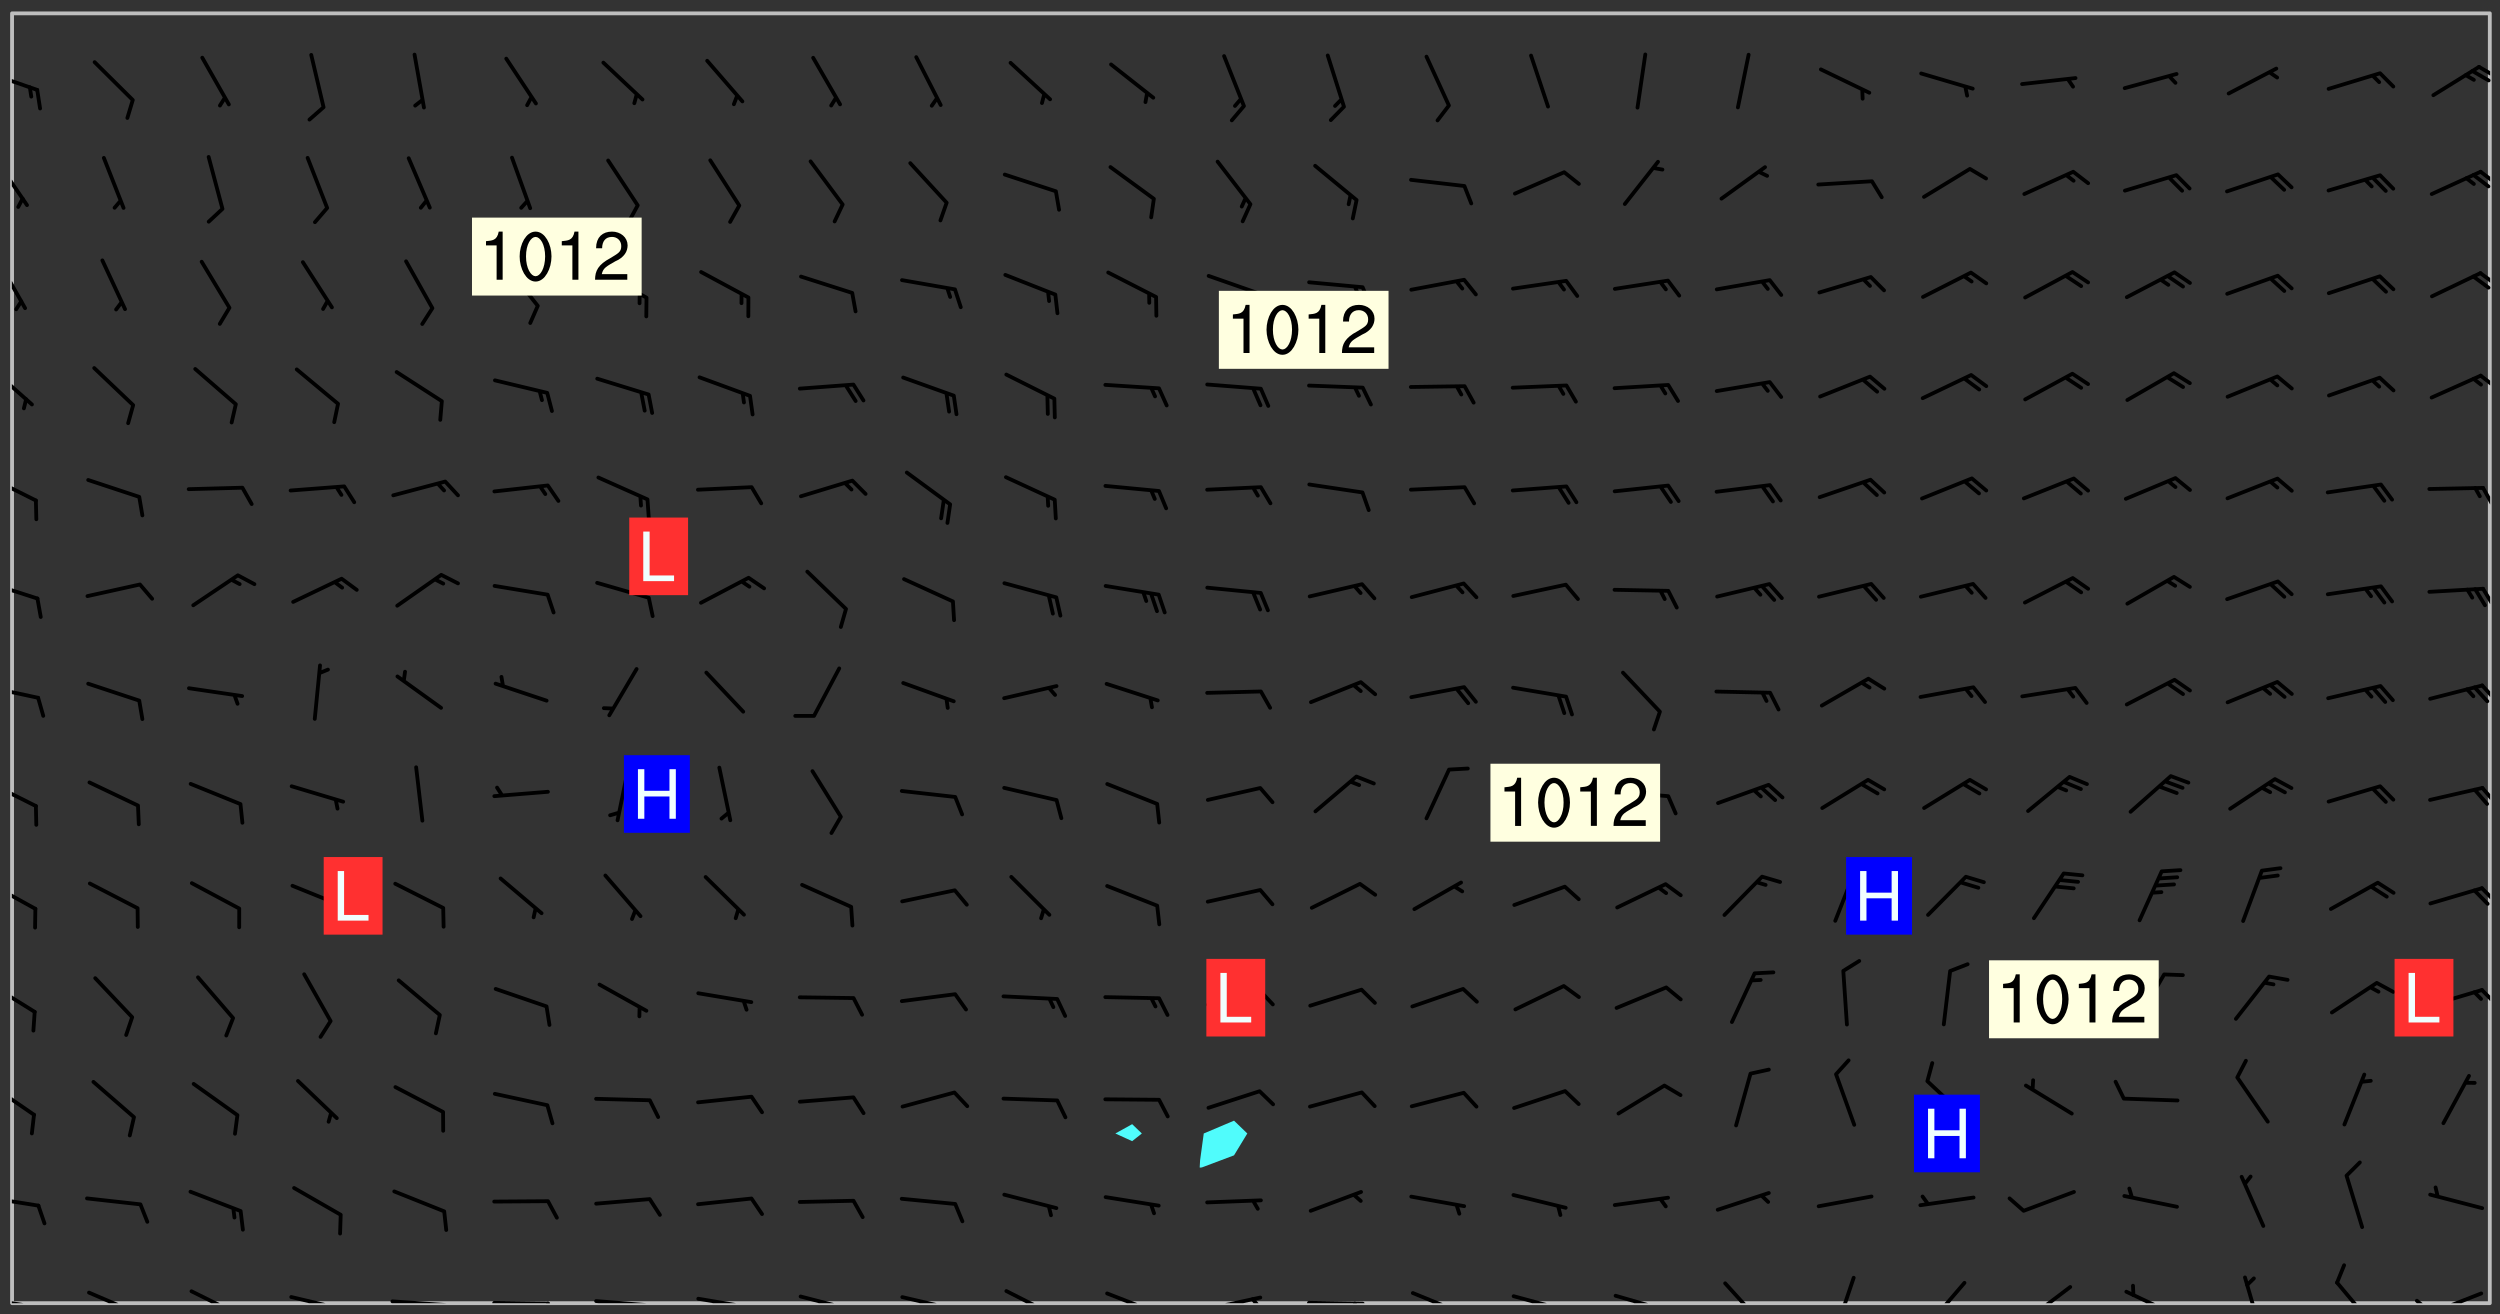 <svg xmlns="http://www.w3.org/2000/svg" role="img" xmlns:xlink="http://www.w3.org/1999/xlink" viewBox="142.45 309.95 326.84 171.84"><rect x="142.45" y="309.95" width="326.84" height="171.84" fill="#333333" stroke="none"/><defs><clipPath id="a"><path d="M144 311.672h1v168.656h-1zm0 0"/></clipPath><clipPath id="b"><path d="M144 311.672h324v168.656H144zm0 0"/></clipPath><clipPath id="c"><path d="M467 311.672h1v168.656h-1zm0 0"/></clipPath><clipPath id="d"><path d="M144 479h4v1.328h-4zm0 0"/></clipPath><clipPath id="e"><path d="M147 480h2v.328h-2zm0 0"/></clipPath><clipPath id="f"><path d="M153 478h8v2.328h-8zm0 0"/></clipPath><clipPath id="g"><path d="M167 478h8v2.328h-8zm0 0"/></clipPath><clipPath id="h"><path d="M180 479h8v1.328h-8zm0 0"/></clipPath><clipPath id="i"><path d="M187 480h2v.328h-2zm0 0"/></clipPath><clipPath id="j"><path d="M193 479h9v1.328h-9zm0 0"/></clipPath><clipPath id="k"><path d="M200 480h3v.328h-3zm0 0"/></clipPath><clipPath id="l"><path d="M206 480h9v.328h-9zm0 0"/></clipPath><clipPath id="m"><path d="M213 480h3v.328h-3zm0 0"/></clipPath><clipPath id="n"><path d="M220 479h8v1.328h-8zm0 0"/></clipPath><clipPath id="o"><path d="M227 480h2v.328h-2zm0 0"/></clipPath><clipPath id="p"><path d="M233 479h8v1.328h-8zm0 0"/></clipPath><clipPath id="q"><path d="M240 480h2v.328h-2zm0 0"/></clipPath><clipPath id="r"><path d="M246 479h9v1.328h-9zm0 0"/></clipPath><clipPath id="s"><path d="M252 480h2v.328h-2zm0 0"/></clipPath><clipPath id="t"><path d="M260 479h8v1.328h-8zm0 0"/></clipPath><clipPath id="u"><path d="M266 480h1v.328h-1zm0 0"/></clipPath><clipPath id="v"><path d="M273 478h8v2.328h-8zm0 0"/></clipPath><clipPath id="w"><path d="M286 478h8v2.328h-8zm0 0"/></clipPath><clipPath id="x"><path d="M292 480h2v.328h-2zm0 0"/></clipPath><clipPath id="y"><path d="M300 479h8v1.328h-8zm0 0"/></clipPath><clipPath id="z"><path d="M305 479h3v1.328h-3zm0 0"/></clipPath><clipPath id="A"><path d="M313 480h8v.328h-8zm0 0"/></clipPath><clipPath id="B"><path d="M319 480h2v.328h-2zm0 0"/></clipPath><clipPath id="C"><path d="M326 478h8v2.328h-8zm0 0"/></clipPath><clipPath id="D"><path d="M340 479h8v1.328h-8zm0 0"/></clipPath><clipPath id="E"><path d="M345 480h2v.328h-2zm0 0"/></clipPath><clipPath id="F"><path d="M353 479h8v1.328h-8zm0 0"/></clipPath><clipPath id="G"><path d="M359 480h1v.328h-1zm0 0"/></clipPath><clipPath id="H"><path d="M367 477h6v3.328h-6zm0 0"/></clipPath><clipPath id="I"><path d="M382 476h4v4.328h-4zm0 0"/></clipPath><clipPath id="J"><path d="M394 477h6v3.328h-6zm0 0"/></clipPath><clipPath id="K"><path d="M407 477h7v3.328h-7zm0 0"/></clipPath><clipPath id="L"><path d="M420 478h8v2.328h-8zm0 0"/></clipPath><clipPath id="M"><path d="M435 476h4v4.328h-4zm0 0"/></clipPath><clipPath id="N"><path d="M447 477h6v3.328h-6zm0 0"/></clipPath><clipPath id="O"><path d="M460 478h8v2.328h-8zm0 0"/></clipPath><clipPath id="P"><path d="M458 479h3v1.328h-3zm0 0"/></clipPath><clipPath id="Q"><path d="M144 466h4v2h-4zm0 0"/></clipPath><clipPath id="R"><path d="M144 451h4v5h-4zm0 0"/></clipPath><clipPath id="S"><path d="M144 438h4v5h-4zm0 0"/></clipPath><clipPath id="T"><path d="M466 439h2v3h-2zm0 0"/></clipPath><clipPath id="U"><path d="M144 425h4v5h-4zm0 0"/></clipPath><clipPath id="V"><path d="M466 425h2v4h-2zm0 0"/></clipPath><clipPath id="W"><path d="M144 411h4v5h-4zm0 0"/></clipPath><clipPath id="X"><path d="M466 412h2v4h-2zm0 0"/></clipPath><clipPath id="Y"><path d="M144 399h4v3h-4zm0 0"/></clipPath><clipPath id="Z"><path d="M466 399h2v3h-2zm0 0"/></clipPath><clipPath id="aa"><path d="M144 385h4v4h-4zm0 0"/></clipPath><clipPath id="ab"><path d="M466 386h2v4h-2zm0 0"/></clipPath><clipPath id="ac"><path d="M144 371h4v5h-4zm0 0"/></clipPath><clipPath id="ad"><path d="M466 373h2v4h-2zm0 0"/></clipPath><clipPath id="ae"><path d="M144 357h3v7h-3zm0 0"/></clipPath><clipPath id="af"><path d="M466 358h2v3h-2zm0 0"/></clipPath><clipPath id="ag"><path d="M144 343h2v8h-2zm0 0"/></clipPath><clipPath id="ah"><path d="M466 345h2v3h-2zm0 0"/></clipPath><clipPath id="ai"><path d="M465 345h3v3h-3zm0 0"/></clipPath><clipPath id="aj"><path d="M144 330h3v8h-3zm0 0"/></clipPath><clipPath id="ak"><path d="M466 332h2v3h-2zm0 0"/></clipPath><clipPath id="al"><path d="M465 332h3v3h-3zm0 0"/></clipPath><clipPath id="am"><path d="M144 319h4v3h-4zm0 0"/></clipPath><clipPath id="an"><path d="M466 318h2v3h-2zm0 0"/></clipPath><clipPath id="ao"><path d="M465 318h3v3h-3zm0 0"/></clipPath><g id="ap" clip-path="url(#clip1)"><path fill="#fff" fill-opacity="0" fill-rule="evenodd" d="M0 0h1000v1000H0zm0 0"/><path fill="#d3d3d3" fill-opacity="0" fill-rule="evenodd" d="M162.152 355.867l-.234.293.059.234.117.172.176.234.293.348.113.059.117-.172.059-.234.176-.176.465-.176h.699l.234.293.289.816.059.176.176.23.352.234.699.699.172.176.234.348.234.41.289.582.41.465.23.234.234.176.117.23.176.293.172 1.164v.234l.059.289.059.117.117.117.348.41.117.172.176.176.176.234.117.172.172.352.059.234.234.406.234-.059-.176.176-.059.93h-.582l-.234-.113-.348.113-.117.117-.059.293-.059.176-.117.172-.465.293-.059.234-.059.113v.645l.059.172v.41l.059.059v.406l.059.406.117.176.059.059.23.641-.059.293v.699l-.059.582v.234l-.059.23-.055.352v1.922l.055.117h.426l-.367.117-.023.352.891 1.168 1.742.539 1.34.359v.539l.09.809.535.715 1.52.27.891-.086.09 1.164.535.18 1.16-.18 2.055-.984 1.16-.363 1.879-.176 1.695-.18-.18.719-1.516.086-1.25.09-.805.27-1.074.809.27.719.535.898-.18.625-.266.809.266 1.078.625.898.805.18 1.25-.18-.266.723.098.504.055.293v.172l.059.293v.406l.176.117.352.117h.406l.293-.176.113-.117.059-.117.117-.23.059-.176.352-.465.23-.176.176-.059.176.059.059.176.117.988.055.469.059.172.117.234.176.059.816.059h.289l.117.234.059.406.059.352v1.105l.117.293.117.348.289.699.176.352.582.754.352.176.172.059.469.234.641.465.348.234.293.176.293.055.23.062.816.348.293.176.113.172.352.352.117.176.523.641v.289l.059.352v.348l.059.352.059.289.117.059.172.059h.176l.582.234.176.117.176.289.176.234.113.234.293.23.117.117v.41l.059.055.289.234.234.117.059.117.117.172.059.117.23.234.059.176.234.059.117.059-.117.113-.059.117v.117l-.117.293-.117.289v.582l.176.117.117.059.059.117.117.117.113.059.176.348.059.352.059.406v.176l-.059.176-.117.699v.172l.117.176.293.293h.406l.176.117.117.172.117.293v.234h-.527l-.23-.234h-.234l-.176.059-.059.699.059.348.117.176.176.41.117.23.289.469.176.055h.523l.234.059.758.641.059.293v.234l.059.059.23.348v.352l-.117.172v.293l.293.289.293.176.172.059.293.176.293.117.582.406.289.234.293.176.219.16.016.012.23.176.641.523.176.234.117.176.176.176.113.172v.641l.117.176.469.117.582.117.234.059.23.113.293.117.113.059.586.352.289.172.176.062.176.055.176.059.699.352.289.176.234.055.289.176.234.117.641.406.293.117.172.059.234.059.41.059.23.059.234.117.059.172-.41.176.469.059.059.293.113.234.176.055.234.059.176.059.406.117.641.234.117.172.059.234v.176l-.059.117-.059.406.234.234.117.059.348.117.641.23.176.117.289.117.176.176.234.465.582 1.105.176.176.348.176.176.117.352.117 1.047.523.234.059.465.113.293.059.465.176.758.582.234.234.348.465.176.176.289.234.816.699.293.176.289.289.293.176.293.289.695.641.176.176.293.234.289.234.469.289.641.582.348.234.234.293.348.348.352.465.934.992.348.406.117.176.234.059.113.117.645.176.23.113.234.059.293.176.23.117.934.699.406.406.234.176.406.176.234.117.816.348.348.234.234.117.293.289.23.117.758.352.352.172.23.059.293.117.234.059.871.176h.816l.469.23.172.059.875.699.465.117.293.059.176.059.23.059.469.059.348.059.352.059.406.059h.293l.172.059v.23l.176.176h.293l.348.059.352.059.699.117h.641l.465-.234.293-.176.172-.117.41-.172.289-.176.934-.465.469-.293.523-.293.465-.172.465-.176 1.051-.465.289-.117.41-.117.289-.117.527-.176 1.516-.699.582-.348.289-.059.293-.059.348-.117.875-.23.352-.117h.113l.234-.059.875-.234.234-.059h.812l.352-.059.816-.117.172-.059.352-.055.293-.059.23-.059.816-.176.176-.059h.348l.234-.059.465-.117.758-.172.234-.059h.348l.41-.117.289-.059 1.285-.059h.289l.41-.059.23-.059h.176l.875-.117h.406l.41-.117h.348l.352-.113.871-.059h1.75l1.047.289.41.117.289.117.352.117.289.117 1.051.172.289.059h.293l.293.059.172.059.41.059.172.059.117.059h.117l.117.059.352.059h.113l.41.066 1.922.395 1.926.395 1.52.449 1.695.719 2.145.805 1.605-.719 1.43-.805 1.16-1.078 1.25-.449 3.035-.719 1.875-.359 2.145-1.348 2.234-1.254 2.5-1.258 1.695-.449 1.785-.18 1.16-.27.625.539 1.34-.27.715-.988.984-1.344.445-.18.805-.359 1.875-.539 1.785-.449 1.25-.27 1.16-.09 1.699-.09 1.961-.27 1.25-.09h.539l.625-.09h.891l2.145-.18 2.41-.18 2.59-.09 1.695.18 1.609.09 1.43.359 1.16.719 1.875.988 1.16 1.527.266.715.629.09.355.898.535.539.535 1.527 1.074.359h.535l-.805.535.09 1.707.715 2.695.891.805.895.988.715 1.258 1.785.539 1.52-.18.355 1.344 1.609-.805.98-.539.27.27.316-.215.219-.145.801.449.449-.359h.355l.535-.27.539-.719.535-.27.625-.988 1.16.449.84.371 1.395.617 1.695-.18h1.605l1.785.09.18-1.707.535-1.344.805.27.492.848.402.406-.09.539v.359l.715.449.711-.27h1.43l.359.988.445 1.258.715 1.344 1.25.629 1.695.629.715-.18.18-.539.98-.09.449.359.086 1.258-.266.629-.535.18v.539l.715.984.266.539.984.988.801 1.078-.266.359-.09.898-.625 2.332-.355 2.066-.09 1.793-.18.719-.09.539v1.438l-.98 1.883-.359 1.707-.535.898-.805 1.168-.266.539 2.055 1.254.086.359-.355.539-.09-.18v.809l.09 1.438-.445.715-1.074.094-.266.715.535.898.805.719 1.16.809 1.34.27.445.359-.355.449-1.789-.09-1.25-.449-.715-.719-.625-.09-.176 3.59-.188 1.309h89.359V311.703h-55.27v49.082l.762.125 3.289.543 2.023 2.836v2.754l2.352.332 2.348.332h4.051l-1.379 4.16-2.023.707-2.023.703-.543.344-2.594 1.617-.188.117-2.023-2.078-.73-2.742-2.672-2.078-1.375-3.5-.066-.082-1.957-2.672 2.75-1.418v-49.082H294.422v91.414l.117.031.133.012.074.074.105.047.09.059.086.059.09.059.297.297.059.09.031.117.027.117.016.137-.031.117-.059.09-.059.086-.043.105-.047.102-.027.121v.145l.176.27.148.148.074.086.074.074.043.105.062.09.059.086.043.105.059.09.047.102.043.105.059.086.117.18.074.074.062.086.059.09.043.105.059.09.059.086.062.09.059.09.043.102.117.18.074.074.059.086.074.074.09.059.105.047h.148l.133-.016.133.016.102-.047.074-.074.047-.102-.016-.133v-.148l-.047-.105-.027-.117-.047-.102-.027-.121-.043-.102-.062-.09-.043-.102-.043-.105-.031-.117-.016-.133-.012-.137.086-.059.059-.086.121-.031.043.105.016.133v.117l.059.102.059.09.09.059.148.148.059.09.043.105-.012.102.086.059.105.047.086.059.09.059.074.074-.117.027-.105.047-.086.059-.074.074-.059.09-.062.086-.027.121-.047.102-.043.105-.031.117-.012.133-.016.133v.148l.027.117.047.105.043.102.059.09.074.074.09.059.074.074.09.059.059.09.043.105.047.102.117.031.133.016h.148l.117-.031.105.043.043.105.047.102.027.121L299.5 410l.027.117.031.121.027.117.105.043.102.047.133-.016.148.148.062.086.074.074.07.074.09.062.105.043.102.043.117.031.137.016.117-.031.074-.074.027-.117-.012-.133-.031-.121-.027-.117.043-.105h.117l.09.062.117.027h.148l.133.016h.148l.133.016.133-.016h.148l.133-.016.133-.012.137.012.117-.027.133-.016.191-.059-.059.176-.016.133-.027.121-.016.133-.059.086-.133.016-.105.047-.105.043-.117.031-.117.027-.266.031h-.148l-.133.016-.074.074.059.086.148.148.117.18.074.07.09.062.09.059.086.059.09.059.102.043.105.062.105.043.086.059.105.047.102.043.18.117.059.09-.043.102-.047.105.016.133.223.223.059.09.043.102.031.121.043.102.016.133.031.117.012.137.031.117.148.148.102.043.105.043.117.031.133.016.137.016h.117l.117-.031.09-.059.043-.105.047-.102.043-.105.031-.117.012-.133v-.148l-.012-.133-.016-.133-.031-.117-.043-.105-.047-.105-.043-.102-.043-.105-.016-.133.016-.133.027-.117.031-.117.027-.121.047-.102.09-.059.086-.062.074-.074.09-.059.223-.223.059-.086.074-.074.117-.18.059-.086v-.148l-.074-.074-.102-.047-.105-.043-.102-.043-.059-.09-.047-.105-.027-.117.09-.059.117-.031.102-.043.18-.117.148-.148.012-.133-.012-.105-.09-.059-.133.016h-.148l-.133.016-.133-.016-.121-.031-.086-.059-.074-.074-.059-.09-.062-.086-.117-.18-.059-.086.031-.121.086-.059.121-.031.059-.086v-.121l-.031-.117-.059-.09-.059-.086-.047-.105-.027-.117-.016-.133.059-.09.074-.074.09-.059.117-.18.074-.074.059-.086.148-.148.121-.031.133-.016.133.016.074.074.043.105.016.133-.031.117-.117.031-.133.012-.148.148-.043.105-.047.102-.027.121-.031.117v.148l.031.117.043.105.059.09.074.07.074.074.117.031.121.027.117-.027.133-.016h.117l.09.059.074.074.047.105.059.086.102.047.133.016.105.043.086.059-.012.105-.074.074-.18.117-.059.09-.09.059-.07.074-.074.074-.062.09-.027.117-.016.133.016.133-.016.133v.148l.016.133.027.117.031.121.074.074.09.059.086.059.09.059.117.031v.086l-.102.047-.09.059-.266.031-.117.027h-.148l-.105.043-.102.047-.059.09-.062.234-.012.133-.031.121-.016.133v.293l-.012.133.012.137.016.133.133.016.133.012.121.031.086.059.074.074.047.105.043.102.016.133v.445l-.016.133v.445l.031.266.027.117.016.133.031.117.086.211.031.266v.148l-.031.117-.027.117-.031.121-.027.117-.031.117-.031.121-.012.133-.016.133.09.059.117-.031.102.016.047.105-.031.266v.441l-.043.105-.047.105-.043.102-.043.105-.059.086-.031.121-.043.117-.031.117-.016.133.016.133.059.09.105.047.086.059.059.086-.012.137-.031.117-.043.102v.445l-.016.133v.148l-.031.117-.043.105-.027.117-.047.105-.043.102-.031.121-.027.117-.031.133-.031.117-.027.117-.043.105-.031.117-.031.121-.012.133-.016.133v.297l.027.117v.148l.047.398.027.117.059.09.121.031h.148l.133-.016.059.09v.117l-.059.09-.09.059-.102.043-.105.047-.09.059-.086.059-.137.016-.117-.031-.133-.016-.102.047-.062.086-.012.137-.016.133-.031.117-.027.117-.016.133-.031.121v.297l.016.133.031.117v.148l.012.133v.148l-.027.117-.047.102-.027.121-.031.117-.059.09-.074.074-.102.043-.105.047-.117.027-.121.031-.102-.047.059-.086.105-.047.027-.117.031-.117.027-.121.031-.117v-.148l.016-.133-.031-.117-.043-.105-.105.016-.074.074-.102.043-.09.062-.074.074-.043.102-.016.133-.031.117L304.25 426l-.031.117-.027.117-.031.121-.027.117-.031.117-.043.105-.09.059h-.09l-.117-.031-.031-.086.016-.137-.031-.117v-.148l-.012-.133v-.148l-.062-.234-.027-.121-.043-.102-.047-.105-.059-.086-.059-.09-.043-.105-.062-.086-.148-.148-.07-.074-.105-.047-.105-.043-.102-.043-.297-.297-.09-.074-.086-.059-.105-.043-.09-.062-.086-.059-.105-.043-.09-.059-.086-.062-.074-.07-.105-.047-.086-.059-.105-.043-.09-.062-.102-.043-.105-.043-.086-.059-.105-.047-.105-.043-.102-.047-.09-.059-.102-.043-.105-.043-.09-.062-.117-.027-.133-.016-.133.016H299.75l-.133.016-.117-.031-.09-.059-.074-.074-.09-.059-.102-.047h-.148l-.121-.027-.102-.043-.074-.074-.117-.18-.09-.059-.102-.043-.09-.062-.105-.043-.09-.059-.086-.059-.105-.047-.059-.086-.059-.09-.043-.105-.047-.102-.074-.074-.086-.059-.074-.074-.09-.059-.223-.223-.043-.105-.031-.266.105-.043h.145l.105.043.074.074.09.059.086.059.105.047.09.059.148.148.07.074.148.148.062.086.074.074.086.059.074.074.09.062.09.059.086.059.27.176.102.047.105.043.102.043.047-.074.059-.086.074-.074.07-.074.105.043.074.074.059.09.043.102.047.105.043.105.121.027.117-.027.074-.09.043-.105.059-.09.074-.074.105-.043.117-.027.133.012.09.059.148.148.059.09.043.105.047.102.043.105.043.102.105.047.105.043.133.016.086-.059.059-.09.074-.074.105-.043.117.027.105.047.102.043.105.043.102.047.18.117v.117l-.016.133.016.133.016.137.059.086.102.047.121.027.117.031h.148l.117-.031.059-.09.18-.117.059-.09.074-.074.059-.086.117-.18.18-.117.117.031.09.059.043.074-.016.133v.117l.09.059h.148l.133-.016.133-.012.266-.031.105-.043.117-.031.121-.027.074-.074.07-.074.062-.09-.016-.105-.047-.102-.102-.043-.105-.016-.117.027-.266.031h-.148l-.074-.074-.09-.059-.117-.031-.117-.027-.133-.016h-.148l-.133.016h-.297l-.105-.047-.148-.148-.043-.102-.059-.09.223-.223.086-.059.105-.043.117-.031.133-.016.133.016.137.016.102.043.133-.012.09-.062.102-.043.062-.09-.047-.102-.09-.059-.117-.031-.102-.043-.059-.09-.062-.09v-.117l.016-.133.105-.047.074-.07v-.121l-.09-.059-.031-.117.09-.059.074-.074.043-.105.059-.09.047-.102.016-.133v-.148l-.047-.105-.043-.102-.09-.059-.133-.016-.102-.043-.137-.016-.117-.031h-.445l-.133-.016-.133-.012-.133-.016-.117-.031h-.148l-.133-.016-.133-.012-.266-.031-.121-.043-.086-.059-.074-.074v-.148l.012-.133.105-.047.102-.043.133-.016h.152l.133-.016h.293l.121.031.102.043.09.059.234.062.121-.047.09-.059.102-.043.133-.016.105.043.102.047.133.012.121-.027h.145l.121-.031.117-.027.105-.047.074-.074.086-.059.148-.148.059-.086.047-.105.027-.117.016-.105-.102-.043-.09-.059-.117-.031-.105-.043-.09-.062-.074-.086-.074-.074-.102-.043-.105-.047-.102-.043-.059-.09-.047-.102-.086-.211-.062-.086-.059-.09-.074-.074-.086-.059h-.27l-.117.031-.09.059-.102.043-.133.016-.105-.016-.027-.117-.062-.09-.117-.031-.102-.043-.148-.148-.031-.117-.016-.105.074-.074.18-.117.117-.027.117-.031.137.016.102.043.105.043.102.047.105.043.117.031.133.016.117.027.133.016.105-.016.09-.059-.074-.074-.105-.043-.074-.074-.074-.09-.148-.148-.086-.059-.09-.059-.074-.074-.09-.059-.102-.047-.121-.027-.102-.047-.105-.043-.117-.031-.102-.043-.121-.031h-.148l-.117.031-.105.043-.086.062-.18.117-.086.059-.09.059-.105.047-.086.059-.105.043-.102.043-.105.047-.074.074-.059.09-.059.086-.047.105-.059.086-.074.074-.133-.012-.117-.031h-.117l-.074.074-.09.059-.074.074-.09.059-.086.059-.105.047-.102.043-.137.016-.102-.043-.148-.148-.105-.047h-.086l-.105.047-.102.043-.121.031-.117-.031-.074-.074v-.117l.031-.121.074-.07.059-.09.074-.074.117-.031.105-.043h.293l.133-.016.137-.016.102-.043.09-.059.102-.047.09-.059.133-.012.09.059.133.012.09-.059.086-.059.105-.043.09-.059.086-.062.09-.059.148-.148.059-.086.059-.09.105-.043.133-.016.117.027.121.031.059-.059.059-.09.031-.266.027-.117.105.012.133.016.102-.043.09-.059.059-.09.074-.074.059-.09.047-.102.012-.133-.012-.133-.047-.105-.148-.148-.059-.09-.059-.086-.043-.105v-.445l.016-.133v-.148l.012-.133-.059-.059-.09.059-.102-.043-.18-.117-.086-.059-.062-.09-.059-.09-.074-.074-.086-.059-.121.031-.102.012-.105.047-.086.059-.105.043-.148.148-.09.059-.086.059-.09.062-.105.043-.133.016v-.121l.105-.043.117-.031.074-.07.043-.105v-.148l-.027-.117-.148-.148-.133-.016h-.148l-.117.031-.105.043-.102.043-.09.062-.117.027-.074-.074.012-.133-.043-.102-.043-.105-.09-.059-.117.027-.121.031-.117.031-.102.043-.121.031-.102.043-.105.043-.09.059-.102.016v-.117l.016-.133-.059-.09-.074.043-.148.148-.059.09-.074.074-.047.105-.043.102-.074.074-.059.09-.074.074-.059.086-.074.074-.09.062-.074.07-.074.074-.102.016-.133.016-.105-.043v-.121l.148-.148.043-.102.059-.09.047-.102.043-.105.059-.09.031-.117.043-.102.031-.121.027-.117.047-.105.043-.102.043-.105.074-.07.09-.062.09-.059.102-.043h.297l.266-.031.105-.043-.074-.074-.117-.031-.105-.043-.09-.059-.102-.047-.09-.059-.102-.043-.105-.043-.09-.062-.086-.059-.105-.043-.102-.043-.121-.031-.117-.031-.102-.043L297.5 410.25l-.102-.043-.09-.059-.043-.105-.016-.133.102-.043.133-.016.137.016.133-.016.102-.043.059-.09.016-.105-.09-.059-.074-.074-.102-.043-.09-.059-.148-.148-.043-.105-.016-.133v-.293l-.059-.09-.09-.059-.074-.074-.043-.105-.031-.117-.059-.09-.074-.074-.117-.027-.074-.074-.09-.059-.09-.062-.086-.059-.074-.074-.059-.086-.047-.105-.086-.059-.148-.148-.195-.059-.133.016-.102.043-.074.074-.047.102-.043.105-.059.09-.059.086-.297.297-.09.059h-.086l-.062-.086-.043-.105.031-.117.059-.09.027-.117-.012-.133-.09-.062-.105.047-.117.027-.117.031-.27.176-.102.047-.117.027-.105.047-.09.059-.102.043-.059-.086-.047-.105.016-.133.047-.105.07-.074.074-.07.059-.09v-.148l-.043-.105h-.238l-.102.047-.031.117-.027.117-.031.121-.074.043-.133.016-.074-.047-.043-.102-.043-.105-.047-.102-.043-.105-.121.031-.102.043-.133.016-.117.031-.105.043-.09.059-.102.047-.121.027-.133.016-.102-.043-.059-.09-.047-.105-.043-.102-.043-.105v-.117l.059-.09.086-.059.18-.117.102-.047.105-.043.105-.059.102-.043.09-.062.102-.043.105-.059.102-.047.09-.059.105-.043.102-.043.09-.062.102-.043.137-.016.117.031.102.043.121.031.102.043.105.047.102.043.105.043.102.047.105.043.102.043.105.047.086.059.105.043.117.031.105.043.102.047.09.059.105.043.102.043.105.047.117.027.102.047.121.027h.148l.086-.059.016-.102.059-.09-.027-.117-.074-.074-.117-.18-.074-.074-.09-.074-.18-.117-.086-.059-.105-.043-.102-.047-.27-.176-.059-.09-.074-.074-.059-.09-.043-.102-.031-.117-.016-.137v-.562l-.012-.133-.016-.133-.031-.117-.016-.133-.012-.133-.031-.121-.223-.223-.059-.086-.016-.105.031-.117.133-.016v-91.414H172.992v1.453l-.059.234-.352 1.051-.172.523-.117.348-.176.41-.117.172-.234.293-.23.059h-.352l-.117.059-.23.406v.293l.117.176.23.23.117.234.641.758.293.465.176.234.23.352.234.348.641.816.176.465.172.41.117.695.176.469.117 1.398.059.465v.875l.117 1.047v4.781l-.059.465-.352 1.281-.176.523-.113.41-.352.93L172.934 336l-.234.582-.117.176-.172.348-.176.406-.352.816-.059.293-.113.293-.117.289-.059.176-.117.875-.059.406-.059.117-.059.176-.059.172-.23.527-.117.172v.234l-.117.234-.059.172-.176.586v.289l-.059.176v.293l-.059.113-.059.527v.172l-.055.234v2.621l-.176.816-.117.176-.176.234-.117.172-.113.234-.586.934-.23.289-.293.465-.176.234-.289.352-.352.699-.113.23-.176.41-.176.23-.406.527-.816.699-.293.172-.289.234-.176.117-.176.176-.523.406-.527.176-.172.176-.234.055-.641.176h-.758m12.211 31.023l-1.074.449.359.895 1.25-.715.445-.539-.98-.09"/><path fill="#d3d3d3" fill-opacity="0" fill-rule="evenodd" d="M201.508 416.598h-.895l.449.629.98.359.805-.09.445-.988-.176.09-.715-.355-.895.355m154.621 59.07l-.059-.523v-.293l.113-.293.059-.23.469-.469h.113l.117-.113.117-.059h.176l.234-.059h.348l.234.059.117.059.23.172.059.176.117.582v.293l-.117.176-.172.289-.176.176-.527.523-.23.234-.117.059h-.176l-.117-.059-.406-.293-.176-.117-.117-.059-.059-.113-.055-.117m6.641-10.957l-.059-.172v-1.109l.059-.172.176-.059.172-.059h.176l.234-.059.117.059.059.699-.059.172-.117.176-.117.059-.234.523-.113.059h-.234l-.059-.117m9.613-14.391l-.117-.176v-.699l.293-.875.117-.172.176-.352.113-.23.117-.293.352-.758.117-.23.172-.234h.176l.117-.059h.641l.117.059.234.234.172.113.352.293.117.117.113.176v.113l.117.059.117.117v.699l-.059.176v.23l-.059.176-.348 1.051-.117.23-.117.234-.117.059-.23.234-.641.289h-.875l-.41-.117-.641-.465"/><path fill="none" stroke="#bebebe" stroke-linecap="round" stroke-linejoin="round" stroke-miterlimit="10" stroke-width=".5" d="M467.957 311.695H144.027v168.625h323.93v-168.625"/><g clip-path="url(#a)"><path fill="#fff" fill-opacity="0" fill-rule="evenodd" d="M144 475.891v4.438h.004H144V311.672h.004H144v164.219"/></g><g clip-path="url(#b)"><path fill="#fff" fill-opacity="0" fill-rule="evenodd" d="M144.004 480.328V311.672h146.461v145.246l-2.199 1.219 2.199 1.004 1.266-1.004-1.266-1.219v-145.246h13.316v144.789l-3.957 1.676-.48 3.52-.051.918.051.027.242-.027 4.195-1.578 1.738-2.859-1.738-1.676V311.672h164.215v168.656H144.004"/></g><path fill="#50fcfc" fill-rule="evenodd" d="M290.465 459.141l-2.199-1.004 2.199-1.219 1.266 1.219-1.266 1.004m8.879 3.461l-.051-.027.051-.918.48-3.52 3.957-1.676 1.738 1.676-1.738 2.859-4.195 1.578-.242.027"/><g clip-path="url(#c)"><path fill="#fff" fill-opacity="0" fill-rule="evenodd" d="M467.996 480.328H468V311.672h-.004H468v168.656h-.004"/></g><g clip-path="url(#d)"><path fill="none" stroke="#000" stroke-linecap="round" stroke-linejoin="round" stroke-miterlimit="10" stroke-width=".5" d="M147.469 480.898l-6.938-1.141"/></g><g clip-path="url(#e)"><path fill="none" stroke="#000" stroke-linecap="round" stroke-linejoin="round" stroke-miterlimit="10" stroke-width=".5" d="M147.469 480.898l.785 2.324"/></g><g clip-path="url(#f)"><path fill="none" stroke="#000" stroke-linecap="round" stroke-linejoin="round" stroke-miterlimit="10" stroke-width=".5" d="M160.543 481.719l-6.457-2.777"/></g><g clip-path="url(#g)"><path fill="none" stroke="#000" stroke-linecap="round" stroke-linejoin="round" stroke-miterlimit="10" stroke-width=".5" d="M173.777 481.895l-6.293-3.129"/></g><g clip-path="url(#h)"><path fill="none" stroke="#000" stroke-linecap="round" stroke-linejoin="round" stroke-miterlimit="10" stroke-width=".5" d="M187.363 481.141l-6.836-1.625"/></g><g clip-path="url(#i)"><path fill="none" stroke="#000" stroke-linecap="round" stroke-linejoin="round" stroke-miterlimit="10" stroke-width=".5" d="M187.363 481.141l.621 2.375"/></g><g clip-path="url(#j)"><path fill="none" stroke="#000" stroke-linecap="round" stroke-linejoin="round" stroke-miterlimit="10" stroke-width=".5" d="M200.766 480.57l-7.012-.484"/></g><g clip-path="url(#k)"><path fill="none" stroke="#000" stroke-linecap="round" stroke-linejoin="round" stroke-miterlimit="10" stroke-width=".5" d="M200.766 480.57l1 2.242"/></g><g clip-path="url(#l)"><path fill="none" stroke="#000" stroke-linecap="round" stroke-linejoin="round" stroke-miterlimit="10" stroke-width=".5" d="M214.09 480.375l-7.027-.094"/></g><g clip-path="url(#m)"><path fill="none" stroke="#000" stroke-linecap="round" stroke-linejoin="round" stroke-miterlimit="10" stroke-width=".5" d="M214.09 480.375l1.121 2.184"/></g><g clip-path="url(#n)"><path fill="none" stroke="#000" stroke-linecap="round" stroke-linejoin="round" stroke-miterlimit="10" stroke-width=".5" d="M227.395 480.609l-7.008-.562"/></g><g clip-path="url(#o)"><path fill="none" stroke="#000" stroke-linecap="round" stroke-linejoin="round" stroke-miterlimit="10" stroke-width=".5" d="M227.395 480.609l.973 2.254"/></g><g clip-path="url(#p)"><path fill="none" stroke="#000" stroke-linecap="round" stroke-linejoin="round" stroke-miterlimit="10" stroke-width=".5" d="M240.668 480.914l-6.926-1.172"/></g><g clip-path="url(#q)"><path fill="none" stroke="#000" stroke-linecap="round" stroke-linejoin="round" stroke-miterlimit="10" stroke-width=".5" d="M240.668 480.914l.777 2.328"/></g><g clip-path="url(#r)"><path fill="none" stroke="#000" stroke-linecap="round" stroke-linejoin="round" stroke-miterlimit="10" stroke-width=".5" d="M253.922 481.211l-6.801-1.762"/></g><g clip-path="url(#s)"><path fill="none" stroke="#000" stroke-linecap="round" stroke-linejoin="round" stroke-miterlimit="10" stroke-width=".5" d="M252.934 480.953l.285 1.195"/></g><g clip-path="url(#t)"><path fill="none" stroke="#000" stroke-linecap="round" stroke-linejoin="round" stroke-miterlimit="10" stroke-width=".5" d="M267.258 481.129l-6.844-1.598"/></g><g clip-path="url(#u)"><path fill="none" stroke="#000" stroke-linecap="round" stroke-linejoin="round" stroke-miterlimit="10" stroke-width=".5" d="M266.262 480.895l.316 1.188"/></g><g clip-path="url(#v)"><path fill="none" stroke="#000" stroke-linecap="round" stroke-linejoin="round" stroke-miterlimit="10" stroke-width=".5" d="M280.281 481.922l-6.262-3.184"/></g><g clip-path="url(#w)"><path fill="none" stroke="#000" stroke-linecap="round" stroke-linejoin="round" stroke-miterlimit="10" stroke-width=".5" d="M293.738 481.605l-6.547-2.555"/></g><g clip-path="url(#x)"><path fill="none" stroke="#000" stroke-linecap="round" stroke-linejoin="round" stroke-miterlimit="10" stroke-width=".5" d="M292.785 481.234l.145 1.219"/></g><g clip-path="url(#y)"><path fill="none" stroke="#000" stroke-linecap="round" stroke-linejoin="round" stroke-miterlimit="10" stroke-width=".5" d="M307.215 479.586l-6.867 1.484"/></g><g clip-path="url(#z)"><path fill="none" stroke="#000" stroke-linecap="round" stroke-linejoin="round" stroke-miterlimit="10" stroke-width=".5" d="M306.215 479.801l.793.938"/></g><g clip-path="url(#A)"><path fill="none" stroke="#000" stroke-linecap="round" stroke-linejoin="round" stroke-miterlimit="10" stroke-width=".5" d="M320.609 480.387l-7.027-.113"/></g><g clip-path="url(#B)"><path fill="none" stroke="#000" stroke-linecap="round" stroke-linejoin="round" stroke-miterlimit="10" stroke-width=".5" d="M319.586 480.371l.559 1.09"/></g><g clip-path="url(#C)"><path fill="none" stroke="#000" stroke-linecap="round" stroke-linejoin="round" stroke-miterlimit="10" stroke-width=".5" d="M333.664 481.66l-6.504-2.664"/></g><g clip-path="url(#D)"><path fill="none" stroke="#000" stroke-linecap="round" stroke-linejoin="round" stroke-miterlimit="10" stroke-width=".5" d="M347.117 481.246l-6.781-1.836"/></g><g clip-path="url(#E)"><path fill="none" stroke="#000" stroke-linecap="round" stroke-linejoin="round" stroke-miterlimit="10" stroke-width=".5" d="M346.129 480.98l.273 1.195"/></g><g clip-path="url(#F)"><path fill="none" stroke="#000" stroke-linecap="round" stroke-linejoin="round" stroke-miterlimit="10" stroke-width=".5" d="M360.414 481.309l-6.746-1.957"/></g><g clip-path="url(#G)"><path fill="none" stroke="#000" stroke-linecap="round" stroke-linejoin="round" stroke-miterlimit="10" stroke-width=".5" d="M359.434 481.023l.25 1.199"/></g><g clip-path="url(#H)"><path fill="none" stroke="#000" stroke-linecap="round" stroke-linejoin="round" stroke-miterlimit="10" stroke-width=".5" d="M372.719 482.93l-4.727-5.203"/></g><g clip-path="url(#I)"><path fill="none" stroke="#000" stroke-linecap="round" stroke-linejoin="round" stroke-miterlimit="10" stroke-width=".5" d="M382.547 483.656L384.793 477"/></g><g clip-path="url(#J)"><path fill="none" stroke="#000" stroke-linecap="round" stroke-linejoin="round" stroke-miterlimit="10" stroke-width=".5" d="M394.695 482.996l4.582-5.332"/></g><g clip-path="url(#K)"><path fill="none" stroke="#000" stroke-linecap="round" stroke-linejoin="round" stroke-miterlimit="10" stroke-width=".5" d="M407.5 482.449l5.602-4.242"/></g><g clip-path="url(#L)"><path fill="none" stroke="#000" stroke-linecap="round" stroke-linejoin="round" stroke-miterlimit="10" stroke-width=".5" d="M420.441 478.824l6.352 3.008"/></g><path fill="none" stroke="#000" stroke-linecap="round" stroke-linejoin="round" stroke-miterlimit="10" stroke-width=".5" d="M421.363 479.262l-.055-1.223"/><g clip-path="url(#M)"><path fill="none" stroke="#000" stroke-linecap="round" stroke-linejoin="round" stroke-miterlimit="10" stroke-width=".5" d="M435.949 476.957l1.965 6.746"/></g><path fill="none" stroke="#000" stroke-linecap="round" stroke-linejoin="round" stroke-miterlimit="10" stroke-width=".5" d="M436.234 477.938l.879-.855"/><g clip-path="url(#N)"><path fill="none" stroke="#000" stroke-linecap="round" stroke-linejoin="round" stroke-miterlimit="10" stroke-width=".5" d="M447.988 477.637l4.516 5.383"/></g><path fill="none" stroke="#000" stroke-linecap="round" stroke-linejoin="round" stroke-miterlimit="10" stroke-width=".5" d="M447.988 477.637l.922-2.273"/><g clip-path="url(#O)"><path fill="none" stroke="#000" stroke-linecap="round" stroke-linejoin="round" stroke-miterlimit="10" stroke-width=".5" d="M460.289 481.609l6.547-2.559"/></g><g clip-path="url(#P)"><path fill="none" stroke="#000" stroke-linecap="round" stroke-linejoin="round" stroke-miterlimit="10" stroke-width=".5" d="M460.289 481.609l-1.863-1.602"/></g><g clip-path="url(#Q)"><path fill="none" stroke="#000" stroke-linecap="round" stroke-linejoin="round" stroke-miterlimit="10" stroke-width=".5" d="M147.469 467.57l-6.938-1.113"/></g><path fill="none" stroke="#000" stroke-linecap="round" stroke-linejoin="round" stroke-miterlimit="10" stroke-width=".5" d="M147.469 467.57l.797 2.32m12.543-2.488l-6.984-.777m6.984.777l.902 2.281m12.199-1.406l-6.559-2.527m6.559 2.527l.293 2.438m-1.25-2.805l.148 1.219m13.891-.363l-6.094-3.504m6.094 3.504l-.082 2.453m13.613-2.902l-6.527-2.605m6.527 2.605l.266 2.438m13.301-3.766l-7.027.051m7.027-.051l1.164 2.16m12.137-2.434l-7 .598m7-.598l1.332 2.062m11.977-2.137l-6.988.746m6.988-.746l1.375 2.031m11.957-1.738l-7.023.16m7.023-.16l1.203 2.141m12.098-1.723l-6.992-.676m6.992.676l.938 2.27m12.285-1.73l-6.809-1.754m5.816 1.496l.289 1.195m14.082-1.258l-6.938-1.113m5.93.949l.398 1.164m13.969-1.691l-7.023.27m6-.23l.617 1.062m13.5-2.199l-6.582 2.465m5.625-2.105l.918.812m13.52.684l-6.914-1.246m5.91 1.066l.375 1.168m13.902-.777l-6.828-1.668m5.832 1.426l.305 1.191m14.074-2.262l-6.965.957m5.949-.82l.719.996m13.469-1.75l-6.676 2.191m5.703-1.875l.887.852m6.605.566l6.91-1.277m6.383 1.141l6.957-1.004m-5.945.859l-.723-.992m13.215 1.867l6.578-2.465m-6.578 2.465l-1.84-1.621m15.004-.316l6.883 1.41m-5.883-1.207l-.348-1.176m14.684-1.535l2.836 6.426m-2.422-5.492l.758-.965m12.543-.117l2.039 6.723m-2.039-6.723l1.738-1.73m9.195 4.207l6.801 1.77m-5.809-1.512l-.285-1.195"/><g clip-path="url(#R)"><path fill="none" stroke="#000" stroke-linecap="round" stroke-linejoin="round" stroke-miterlimit="10" stroke-width=".5" d="M146.895 455.691l-5.789-3.988"/></g><path fill="none" stroke="#000" stroke-linecap="round" stroke-linejoin="round" stroke-miterlimit="10" stroke-width=".5" d="M146.895 455.691l-.281 2.438m13.352-2.125l-5.301-4.613m5.301 4.613l-.551 2.391m14.074-2.656l-5.719-4.082m5.719 4.082l-.32 2.434m13.312-2.043l-5.074-4.859m4.336 4.152l-.332 1.18m14.965-1.277l-6.23-3.254m6.23 3.254l.016 2.457m13.617-3.34l-6.867-1.488m6.867 1.488l.668 2.363m12.727-3.012l-7.023-.188m7.023.188l1.094 2.195m12.203-2.66l-6.988.738m6.988-.738l1.375 2.035m11.949-1.949l-7.004.57m7.004-.57l1.324 2.066m11.879-2.703l-6.781 1.844m6.781-1.844l1.68 1.789m11.758-.75l-7.023-.238m7.023.238l1.074 2.207m12.242-2.293l-7.027-.062m7.027.062l1.133 2.176m12.008-3.293l-6.684 2.168m6.684-2.168l1.766 1.707m11.598-1.551l-6.777 1.855m6.777-1.855l1.684 1.789m11.645-1.742l-6.801 1.766m6.801-1.766l1.66 1.809m11.59-2.031l-6.672 2.211m6.672-2.211l1.773 1.695m11.207-2.418l-6.004 3.656m6.004-3.656l2.109 1.25m9.148-2.809l-1.887 6.77m1.887-6.77l2.395-.527m8.785.609l2.383 6.609m-2.383-6.609l1.645-1.82m10.297 2.723l5.129 4.805m-5.129-4.805l.641-2.367m12.242 2.938l5.996 3.664m-5.125-3.133l.074-1.223m11.855 2.402l7.023.242m-7.023-.242l-1.078-2.207m15.91-.562l3.988 5.781m-3.988-5.781l1.129-2.18m15.48 1.805l-2.602 6.527m2.223-5.578l1.223-.133m12.844-.641l-3.348 6.18m2.863-5.281l1.227.012"/><g clip-path="url(#S)"><path fill="none" stroke="#000" stroke-linecap="round" stroke-linejoin="round" stroke-miterlimit="10" stroke-width=".5" d="M146.984 442.238l-5.969-3.711"/></g><path fill="none" stroke="#000" stroke-linecap="round" stroke-linejoin="round" stroke-miterlimit="10" stroke-width=".5" d="M146.984 442.238l-.168 2.449m12.914-1.75l-4.828-5.105m4.828 5.105l-.785 2.324m13.977-2.215l-4.586-5.324m4.586 5.324l-.891 2.285m13.641-1.891l-3.453-6.117m3.453 6.117l-1.316 2.07m15.594-2.863l-5.375-4.527m5.375 4.527l-.516 2.398m14.465-3.523l-6.645-2.281m6.645 2.281l.387 2.426m12.672-1.852l-6.133-3.426m5.242 2.926l-.027 1.227m14.633-1.859l-6.934-1.16m5.926.992l.387 1.16m13.984-1.523l-7.027-.098m7.027.098l1.121 2.18m12.164-2.684l-6.969.906m6.969-.906l1.422 2m11.918-1.375l-7.02-.344m7.02.344l1.043 2.219m-2.062-2.27l.52 1.113m13.82-1.16l-7.027-.145m7.027.145l1.105 2.188m-2.129-2.211l.555 1.098m13.66-2.062l-6.785 1.828m6.785-1.828l1.68 1.793m-2.664-1.527l.836.895m13.426-1.293l-6.707 2.094m6.707-2.094l1.746 1.727m11.535-1.824l-6.641 2.293m6.641-2.293l1.797 1.672m11.363-2.055l-6.328 3.059m6.328-3.059l1.98 1.445m11.418-1.258l-6.496 2.68m6.496-2.68l1.891 1.562m9.66-3.406l-2.969 6.367m2.969-6.367l2.453-.129m-2.883 1.055l1.223-.062m10.801-1.184l.473 7.012m-.473-7.012l2.086-1.297m11.883 1.312l-.832 6.977m.832-6.977l2.285-.887m10.98.883l-.734 6.988m.734-6.988l2.277-.922m12.434 1.375l-3.523 6.082m3.523-6.082l2.449.09m11.273.188l-4.34 5.527m4.34-5.527l2.414.43m-3.047.375l1.207.215m13.504-.191l-5.867 3.867m5.867-3.867l2.156 1.176m-3.008-.613l1.074.59m13.527-.223l-6.734 2.008"/><g clip-path="url(#T)"><path fill="none" stroke="#000" stroke-linecap="round" stroke-linejoin="round" stroke-miterlimit="10" stroke-width=".5" d="M466.93 439.379l1.723 1.75"/></g><path fill="none" stroke="#000" stroke-linecap="round" stroke-linejoin="round" stroke-miterlimit="10" stroke-width=".5" d="M465.949 439.672l.859.875"/><g clip-path="url(#U)"><path fill="none" stroke="#000" stroke-linecap="round" stroke-linejoin="round" stroke-miterlimit="10" stroke-width=".5" d="M147.074 428.766l-6.148-3.395"/></g><path fill="none" stroke="#000" stroke-linecap="round" stroke-linejoin="round" stroke-miterlimit="10" stroke-width=".5" d="M147.074 428.766l-.039 2.457m13.402-2.539l-6.242-3.23m6.242 3.23l.027 2.453m13.262-2.41l-6.195-3.316m6.195 3.316l-.004 2.453m13.48-2.793l-6.516-2.633m6.516 2.633l.258 2.438m12.934-2.172l-6.27-3.168m6.27 3.168l.051 2.453m12.809-1.766l-5.359-4.543m4.582 3.883l-.262 1.199m13.973-.152l-4.594-5.316m3.926 4.543l-.445 1.145m14.637-.566l-5.012-4.926m4.281 4.211l-.348 1.176m15.094-1.488l-6.414-2.871m6.414 2.871l.164 2.449m13.383-4.609l-6.875 1.449m6.875-1.449l1.574 1.883m10.793 1.32l-4.98-4.957m4.254 4.238L278.559 430m15.176-1.645l-6.539-2.574m6.539 2.574l.277 2.438m13.199-4.488l-6.859 1.527m6.859-1.527l1.594 1.867m11.438-2.668l-6.293 3.129m6.293-3.129l1.996 1.426m11.223-1.602l-6.102 3.48m5.215-2.973l1.039.652m13.414-.617l-6.605 2.395m6.605-2.395l1.824 1.641m11.355-1.969l-6.332 3.051m6.332-3.051l1.977 1.453m-2.898-1.008l.988.727m12.543-2.152l-4.922 5.012m4.922-5.012l2.355.695m-3.07.035l1.176.348m11.684-1.84l-2.578 6.535m2.578-6.535l2.438-.277m12.062 1.051l-4.949 4.988m4.949-4.988l2.352.711m-3.07.016l2.348.711m11.16-1.867l-3.898 5.848m3.898-5.848l2.441.242m-3.008.609l2.441.242m-3.008.609l2.441.242m11.504-2.223l-2.895 6.402m2.895-6.402l2.449-.156m-2.867 1.086l2.445-.156m-2.867 1.09l2.449-.156m-2.871 1.086l1.223-.078m13.133-2.805l-2.449 6.582m2.449-6.582l2.434-.324m-2.789 1.281l2.434-.324m13.078.941l-6.133 3.434m6.133-3.434l2.062 1.324m-2.957-.824l2.066 1.324m12.445-1.105l-6.738 1.996"/><g clip-path="url(#V)"><path fill="none" stroke="#000" stroke-linecap="round" stroke-linejoin="round" stroke-miterlimit="10" stroke-width=".5" d="M466.93 426.07l1.719 1.75"/></g><path fill="none" stroke="#000" stroke-linecap="round" stroke-linejoin="round" stroke-miterlimit="10" stroke-width=".5" d="M465.949 426.363l1.719 1.75"/><g clip-path="url(#W)"><path fill="none" stroke="#000" stroke-linecap="round" stroke-linejoin="round" stroke-miterlimit="10" stroke-width=".5" d="M147.141 415.332l-6.281-3.156"/></g><path fill="none" stroke="#000" stroke-linecap="round" stroke-linejoin="round" stroke-miterlimit="10" stroke-width=".5" d="M147.141 415.332l.055 2.453m13.293-2.52l-6.344-3.023m6.344 3.023l.105 2.449m13.293-2.641l-6.512-2.641m6.512 2.641l.254 2.441m13.172-2.754l-6.734-2.016m5.754 1.723l.242 1.203m11.094 1.57l-.816-6.977m10.223 3.773l7.004-.57m-5.984.484l-.664-1.031m15.754 4.273l1.414-6.883m-1.207 5.883l-1.18.344m15.711.652l-1.434-6.879m1.227 5.879l-.945.785m15.605-.238l-3.711-5.969m3.711 5.969l-1.23 2.121m16.184-4.715l-6.984-.781m6.984.781l.902 2.281m12.344-1.875l-6.844-1.594m6.844 1.594l.629 2.371m12.527-1.867l-6.527-2.602m6.527 2.602l.266 2.438m13.211-4.516l-6.852 1.555m6.852-1.555l1.602 1.859m10.965-3.359l-5.355 4.555m5.355-4.555l2.281.906m-3.062-.242l1.141.453m11.754-2.027l-2.953 6.375m2.953-6.375l2.453-.137m11.59.586l-4.406 5.473m3.766-4.676l1.203.23m14.051 2l-7.004-.578m7.004.578l.969 2.254m12.148-3.734l-6.609 2.383m6.609-2.383l1.82 1.645m-2.781-1.301l1.82 1.648m-2.781-1.301l.91.824m14.016-2.168l-5.984 3.684m5.984-3.684l2.117 1.242m-2.988-.703l2.117 1.238m12.07-1.773l-5.988 3.68m5.988-3.68l2.113 1.242m-2.984-.707l2.113 1.242m11.793-2.168l-5.43 4.461m5.43-4.461l2.266.941m-3.055-.293l2.266.941m-3.055-.293l1.133.473m13.676-1.871l-5.258 4.664m5.258-4.664l2.297.855m-3.062-.176l2.301.855m-3.066-.18l2.301.859m12.844-1.824l-5.855 3.883m5.855-3.883l2.156 1.172m-3.008-.605l2.156 1.168m-3.008-.605l1.078.586m14.379-.773l-6.734 2m6.734-2l1.723 1.75m-2.703-1.461l1.723 1.75m12.633-1.824l-6.852 1.566"/><g clip-path="url(#X)"><path fill="none" stroke="#000" stroke-linecap="round" stroke-linejoin="round" stroke-miterlimit="10" stroke-width=".5" d="M466.988 412.969l1.605 1.855"/></g><path fill="none" stroke="#000" stroke-linecap="round" stroke-linejoin="round" stroke-miterlimit="10" stroke-width=".5" d="M465.988 413.199l1.609 1.855"/><g clip-path="url(#Y)"><path fill="none" stroke="#000" stroke-linecap="round" stroke-linejoin="round" stroke-miterlimit="10" stroke-width=".5" d="M147.434 401.176l-6.867-1.477"/></g><path fill="none" stroke="#000" stroke-linecap="round" stroke-linejoin="round" stroke-miterlimit="10" stroke-width=".5" d="M147.434 401.176l.672 2.363m12.547-1.996l-6.672-2.207m6.672 2.207l.41 2.418m13.043-3.012l-6.953-1.023m5.941.875l.414 1.156m10.781-5.016l-.688 6.992m.586-5.973l1.137-.469m9.086.895l5.703 4.105m-4.875-3.508l.164-1.215m11.84 1.559l6.668 2.223m-5.699-1.898l-.203-1.211m14.098 5.023l3.57-6.051m-3.051 5.168l-1.227-.051m18.219.461l-4.824-5.109m14.078 5.66l3.297-6.207m-3.297 6.207h-2.453m20.723-1.91l-6.609-2.391m5.648 2.043l.172 1.215m14.223-2.855l-6.848 1.586m5.852-1.355l.805.926m13.426.719l-6.688-2.164m5.715 1.848l.215 1.211m14.242-2.066l-7.023.184m7.023-.184l1.207 2.133m11.855-3.352l-6.52 2.617m6.52-2.617l1.879 1.582m-2.828-1.199l.941.789m13.516-.52l-6.902 1.312m6.902-1.312l1.535 1.914m-2.539-1.723l1.535 1.914m12.797-.863l-6.93-1.168m6.93 1.168l.773 2.328m-1.781-2.5l.773 2.328m12.5-.188l-4.828-5.105m4.828 5.105l-.785 2.324m15.195-4.801l-7.023-.156m7.023.156l1.105 2.191m-2.125-2.215l.551 1.098m13.316-2.91l-6.086 3.516m6.086-3.516l2.078 1.301m-2.965-.789l1.039.648m13.574-.035l-6.91 1.266m6.91-1.266l1.523 1.922m-2.527-1.738l.762.961m13.574-1.062l-6.941 1.102m6.941-1.102l1.477 1.961m-2.488-1.801l.738.98m13.238-2.203l-6.242 3.227m6.242-3.227l2.016 1.398m-2.926-.93l2.02 1.398m12.336-1.586l-6.504 2.664m6.504-2.664l1.887 1.57m-2.832-1.184l1.887 1.57m-2.836-1.18l.945.781m14.434-1.023l-6.844 1.594m6.844-1.594l1.613 1.848m-2.609-1.613l1.613 1.848m-2.609-1.617l.809.926m14.48-1.465l-6.809 1.742"/><g clip-path="url(#Z)"><path fill="none" stroke="#000" stroke-linecap="round" stroke-linejoin="round" stroke-miterlimit="10" stroke-width=".5" d="M466.965 399.566l1.652 1.812"/></g><path fill="none" stroke="#000" stroke-linecap="round" stroke-linejoin="round" stroke-miterlimit="10" stroke-width=".5" d="M465.977 399.82l1.652 1.812m-2.645-1.559l.828.906"/><g clip-path="url(#aa)"><path fill="none" stroke="#000" stroke-linecap="round" stroke-linejoin="round" stroke-miterlimit="10" stroke-width=".5" d="M147.344 388.199l-6.688-2.152"/></g><path fill="none" stroke="#000" stroke-linecap="round" stroke-linejoin="round" stroke-miterlimit="10" stroke-width=".5" d="M147.344 388.199l.434 2.414m12.969-4.25l-6.863 1.52m6.863-1.52l1.594 1.867m11.207-3.066l-5.832 3.918m5.832-3.918l2.164 1.156m-3.012-.586l1.082.578m13.332-.703l-6.336 3.031m6.336-3.031l1.977 1.457m-2.898-1.02l.988.73m12.957-1.672l-5.754 4.035m5.754-4.035l2.188 1.113m-3.023-.527l1.094.559m13.648 1.445l-6.934-1.145m6.934 1.145l.781 2.328m12.441-1.926l-6.75-1.949m6.75 1.949l.508 2.402m12.543-5.012l-6.223 3.27m6.223-3.27l2.027 1.383m-2.934-.906l1.016.691m12.625 2.906l-5.059-4.879m5.059 4.879l-.676 2.359m14.656-3.34l-6.391-2.918m6.391 2.918l.148 2.449m13.363-2.984l-6.781-1.848m6.781 1.848l.539 2.391m-1.527-2.66l.543 2.395m13.836-2.48L287 386.555m6.934 1.137l.785 2.324m-1.793-2.488l.785 2.324m-1.797-2.492l.395 1.164m14.969-1.055l-6.992-.691m6.992.691l.934 2.27m-1.949-2.371l.93 2.27m13.324-3.312l-6.84 1.598m6.84-1.598l1.617 1.848m-2.609-1.613l.805.922m13.48-1.25l-6.797 1.785m6.797-1.785l1.664 1.801m-2.652-1.543l.832.902m13.508-1.004l-6.871 1.477m6.871-1.477l1.582 1.875m11.812-1.07l-7.027-.137m7.027.137l1.109 2.188m-2.133-2.207l.555 1.094m13.688-1.961l-6.832 1.637m6.832-1.637l1.625 1.836m-2.621-1.598l1.625 1.836m-2.617-1.598l.812.918m14.488-1.41l-6.828 1.668m6.828-1.668l1.633 1.832m-2.629-1.59l1.633 1.832m12.676-2.074l-6.824 1.672m6.824-1.672l1.633 1.828m-2.625-1.586l.816.914m13.207-1.926l-6.254 3.207m6.254-3.207l2.012 1.402m-2.922-.934l2.012 1.402m12.133-2.02l-6.094 3.504m6.094-3.504l2.078 1.305m-2.965-.793l1.039.652m13.434-.57l-6.637 2.316m6.637-2.316l1.801 1.668m-2.766-1.328l1.801 1.664m12.637-1.363l-6.949 1.035m6.949-1.035l1.457 1.973m-2.469-1.824l1.457 1.973m-2.469-1.82l.73.988m14.641-.973l-7.016.402"/><g clip-path="url(#ab)"><path fill="none" stroke="#000" stroke-linecap="round" stroke-linejoin="round" stroke-miterlimit="10" stroke-width=".5" d="M467.07 386.922l1.273 2.098"/></g><path fill="none" stroke="#000" stroke-linecap="round" stroke-linejoin="round" stroke-miterlimit="10" stroke-width=".5" d="M466.047 386.98l1.277 2.098m-2.297-2.039l.637 1.047"/><g clip-path="url(#ac)"><path fill="none" stroke="#000" stroke-linecap="round" stroke-linejoin="round" stroke-miterlimit="10" stroke-width=".5" d="M147.141 375.383l-6.281-3.148"/></g><path fill="none" stroke="#000" stroke-linecap="round" stroke-linejoin="round" stroke-miterlimit="10" stroke-width=".5" d="M147.141 375.383l.059 2.453m13.453-2.926l-6.672-2.207m6.672 2.207l.41 2.422m13.078-3.621l-7.023.191m7.023-.191l1.211 2.137m12.098-2.309l-7.008.539m7.008-.539l1.312 2.07m-2.332-1.992l.656 1.035m13.57-1.746l-6.793 1.801m6.793-1.801l1.668 1.801m-2.656-1.539l.836.902m13.562-.652l-6.984.781m6.984-.781l1.387 2.023m-2.402-1.91l.691 1.012m13.355.695l-6.418-2.859m6.418 2.859l.172 2.449m-1.105-2.863l.086 1.223m14.465-2.406l-7.02.332m7.02-.332l1.254 2.113m11.914-2.969l-6.723 2.047m6.723-2.047l1.73 1.738m-2.711-1.441l.867.867m12.898 1.938l-5.664-4.16m5.664 4.16l-.355 2.43m-.469-3.035l-.355 2.43m14.852-2.434l-6.379-2.941m6.379 2.941l.141 2.453m-1.066-2.879l.07 1.223m14.48-1.934l-6.996-.664m6.996.664l.941 2.266m-1.961-2.363l.473 1.133m13.871-1.535l-7.02.332m7.02-.332l1.254 2.109m-2.273-2.059l.625 1.055m13.676-.418l-6.949-1.039m6.949 1.039l.82 2.312m12.531-2.996l-7.02.324m7.02-.324l1.25 2.113m12.059-2.215l-7.008.531m7.008-.531l1.312 2.07m-2.332-1.992l1.312 2.07m13.012-2.258l-6.988.75m6.988-.75l1.375 2.031m-2.391-1.922l1.375 2.031m12.949-2.199l-6.973.867m6.973-.867l1.41 2.008M372.828 373.5l1.41 2.008m12.754-2.84l-6.645 2.281m6.645-2.281l1.797 1.672M386.027 373l1.793 1.672m12.426-2.176l-6.52 2.625m6.52-2.625l1.879 1.582m-2.828-1.199l1.879 1.578m12.391-1.949l-6.527 2.602m6.527-2.602l1.871 1.586m-2.82-1.207l1.871 1.586m12.371-2.02l-6.484 2.711m6.484-2.711l1.898 1.555m-2.844-1.16l.949.777m13.336-1.105l-6.535 2.578m6.535-2.578l1.867 1.59m-2.816-1.215l.934.797m13.539-.398l-6.953 1.031m6.953-1.031l1.457 1.973m-2.469-1.824l1.457 1.973m12.906-1.68l-7.023.145"/><g clip-path="url(#ad)"><path fill="none" stroke="#000" stroke-linecap="round" stroke-linejoin="round" stroke-miterlimit="10" stroke-width=".5" d="M467.074 373.734l1.195 2.145"/></g><path fill="none" stroke="#000" stroke-linecap="round" stroke-linejoin="round" stroke-miterlimit="10" stroke-width=".5" d="M466.051 373.758l.598 1.07"/><g clip-path="url(#ae)"><path fill="none" stroke="#000" stroke-linecap="round" stroke-linejoin="round" stroke-miterlimit="10" stroke-width=".5" d="M146.625 362.828l-5.25-4.668"/></g><path fill="none" stroke="#000" stroke-linecap="round" stroke-linejoin="round" stroke-miterlimit="10" stroke-width=".5" d="M145.863 362.148l-.289 1.191m14.285-.426l-5.09-4.844m5.09 4.844l-.656 2.363m14.078-2.48l-5.305-4.605m5.305 4.605l-.547 2.391m13.91-2.445l-5.398-4.496m5.398 4.496l-.5 2.402m14.07-2.746l-5.906-3.809m5.906 3.809l-.207 2.441m13.984-3.527l-6.832-1.637m6.832 1.637l.617 2.375m-1.613-2.613l.309 1.188m13.945-.734l-6.719-2.07m6.719 2.07l.461 2.41m-1.441-2.711l.465 2.41m13.77-1.934l-6.598-2.422m6.598 2.422l.336 2.43m-1.297-2.781l.168 1.215m14.312-2.336l-7.008.527m7.008-.527l1.312 2.074m-2.332-2l1.312 2.074m12.828-.703l-6.617-2.367m6.617 2.367l.355 2.43m-1.32-2.773l.355 2.43m13.758-1.695l-6.281-3.148m6.281 3.148l.059 2.453m-.973-2.91l.059 2.453m14.535-3.344l-7.012-.453m7.012.453l1.008 2.238m-2.027-2.305l.504 1.121m13.828-1.004l-7.008-.551m7.008.551l.977 2.25m-1.996-2.332l.977 2.25m13.363-2.309l-7.02-.27m7.02.27l1.07 2.207m-2.09-2.246l.531 1.105m13.809-1.254l-7.027.105m7.027-.105l1.184 2.148m-2.207-2.133l.594 1.074m13.742-1.184l-7.023.293m7.023-.293l1.238 2.117m-2.262-2.074l.621 1.059m13.711-1.168l-7.012.422m7.012-.422l1.281 2.094m-2.301-2.031l.641 1.047m13.652-1.484l-6.93 1.172m6.93-1.172l1.496 1.945m-2.504-1.773l.75.973m13.371-1.859l-6.527 2.602m6.527-2.602l1.875 1.586m-2.824-1.207l1.875 1.586m12.297-2.18l-6.34 3.031m6.34-3.031l1.973 1.457m-2.895-1.016l1.973 1.457m12.18-2.062l-6.172 3.359m6.172-3.359l2.047 1.352m-2.945-.863l2.047 1.352m12.125-1.914l-6.09 3.508m6.09-3.508l2.082 1.305m-2.969-.793l2.082 1.301m12.328-1.383l-6.504 2.652m6.504-2.652l1.887 1.57m-2.832-1.188l.941.785m13.383-1.008l-6.633 2.328m6.633-2.328l1.805 1.664m-2.77-1.324L453.5 360.5m13.27-1.438l-6.418 2.863"/><g clip-path="url(#af)"><path fill="none" stroke="#000" stroke-linecap="round" stroke-linejoin="round" stroke-miterlimit="10" stroke-width=".5" d="M466.77 359.062l1.934 1.508"/></g><path fill="none" stroke="#000" stroke-linecap="round" stroke-linejoin="round" stroke-miterlimit="10" stroke-width=".5" d="M465.836 359.477l.969.758"/><g clip-path="url(#ag)"><path fill="none" stroke="#000" stroke-linecap="round" stroke-linejoin="round" stroke-miterlimit="10" stroke-width=".5" d="M145.73 350.238l-3.461-6.117"/></g><path fill="none" stroke="#000" stroke-linecap="round" stroke-linejoin="round" stroke-miterlimit="10" stroke-width=".5" d="M145.227 349.348l-.66 1.035m14.23-.02l-2.965-6.371m2.535 5.445l-.738.977m14.816-.227l-3.629-6.02m3.629 6.02l-1.262 2.105m14.66-2.16l-3.797-5.91m3.246 5.051l-.602 1.07m14.289-.102l-3.441-6.129m3.441 6.129l-1.324 2.066m15.102-2.375l-4.363-5.508m4.363 5.508l-.984 2.246m15.199-3.316l-6.164-3.371m6.164 3.371l-.027 2.453m-.867-2.945l-.016 1.227m14.234-.754l-6.184-3.332m6.184 3.332l-.012 2.453m-.887-2.938l-.008 1.227m14.477-1.34l-6.695-2.137m6.695 2.137l.438 2.414m12.992-2.879l-6.922-1.207m6.922 1.207l.762 2.332m-1.77-2.508l.383 1.168m13.75-.309l-6.539-2.574m6.539 2.574l.277 2.438m-1.23-2.812l.141 1.219m13.984-.531l-6.258-3.199m6.258 3.199l.039 2.453m-.949-2.918l.02 1.227m14.395-1.199l-6.633-2.32m6.633 2.32l.371 2.422M306.133 348l.188 1.215M320.594 347.5l-6.996-.645m6.996.645l.949 2.262m-1.965-2.355l.473 1.133m13.812-2.012l-6.906 1.301m6.906-1.301l1.535 1.914m-2.539-1.723l.766.957m13.578-1.008L340.25 347.688m6.953-1.02l1.453 1.977m-2.465-1.828l.727.988m13.594-1.168l-6.941 1.082m6.941-1.082l1.473 1.961m-2.48-1.805l.734.984m13.578-1.203l-6.922 1.207m6.922-1.207l1.508 1.938M372.809 346.75l.754.969m13.473-1.551l-6.73 2.023m6.73-2.023l1.727 1.742m-2.703-1.449l.863.871m13.199-1.746l-6.27 3.184m6.27-3.184l2.008 1.41m-2.922-.945l1.004.703m13.184-1.242l-6.188 3.332m6.188-3.332l2.043 1.359m-2.945-.875l2.043 1.359m12.195-1.801l-6.23 3.25m6.23-3.25l2.023 1.387m-2.93-.914l2.023 1.387m-2.93-.914l1.012.691m14.309-1.195l-6.613 2.367m6.613-2.367l1.816 1.652m-2.777-1.309l1.812 1.652m12.492-1.918l-6.672 2.207m6.672-2.207l1.773 1.695m-2.742-1.375l1.773 1.695m12.344-2.43l-6.336 3.035"/><g clip-path="url(#ah)"><path fill="none" stroke="#000" stroke-linecap="round" stroke-linejoin="round" stroke-miterlimit="10" stroke-width=".5" d="M466.73 345.66l1.977 1.453"/></g><g clip-path="url(#ai)"><path fill="none" stroke="#000" stroke-linecap="round" stroke-linejoin="round" stroke-miterlimit="10" stroke-width=".5" d="M465.809 346.102l1.977 1.457"/></g><g clip-path="url(#aj)"><path fill="none" stroke="#000" stroke-linecap="round" stroke-linejoin="round" stroke-miterlimit="10" stroke-width=".5" d="M145.98 336.766l-3.961-5.805"/></g><path fill="none" stroke="#000" stroke-linecap="round" stroke-linejoin="round" stroke-miterlimit="10" stroke-width=".5" d="M145.406 335.918l-.57 1.09m13.766.125l-2.574-6.539m2.199 5.586l-.797.934m14.105.145l-1.809-6.789m1.809 6.789l-1.797 1.672m15.484-1.793l-2.555-6.547m2.555 6.547l-1.598 1.859m15.016-1.902l-2.762-6.461m2.359 5.52l-.77.957m14.297.059l-2.379-6.609m2.031 5.648l-.824.91m15.23-.32l-3.867-5.867m3.867 5.867l-1.172 2.152m14.449-2.129l-3.793-5.914m3.793 5.914l-1.199 2.141m14.715-2.277l-4.195-5.641m4.195 5.641l-1.051 2.215m14.648-2.449l-4.758-5.172m4.758 5.172l-.816 2.316m15.094-3.812l-6.68-2.184m6.68 2.184l.418 2.418m12.391-1.434l-5.672-4.148m5.672 4.148l-.348 2.426m12.973-1.719l-4.289-5.566m4.289 5.566l-1.012 2.238m.387-3.047l-.508 1.117m15.012-.852l-5.418-4.477m5.418 4.477l-.496 2.406m-.293-3.059l-.246 1.203m15.133-2.387l-6.98-.805m6.98.805l.895 2.281m12.152-4.082l-6.445 2.797m6.445-2.797l1.918 1.527m10.344-2.891l-4.34 5.523m3.711-4.719l1.207.215m13.414-.316l-5.695 4.117m4.867-3.52l1.102.539m13.703.707l-7.016.43m7.016-.43l1.281 2.09m11.527-3.703l-6.004 3.656m6.004-3.656l2.109 1.25m11.402-.879l-6.398 2.91m6.398-2.91l1.945 1.496m-2.875-1.07l.973.746m13.438-.727l-6.727 2.023m6.727-2.023l1.727 1.742M426 333.145l1.73 1.742m12.535-2.137l-6.668 2.223m6.668-2.223l1.777 1.691m-2.75-1.367l1.781 1.691m12.543-1.898l-6.742 1.988m6.742-1.988l1.719 1.754m-2.699-1.461l1.719 1.75m-2.699-1.461l.859.875m14.242-1.918l-6.391 2.914"/><g clip-path="url(#ak)"><path fill="none" stroke="#000" stroke-linecap="round" stroke-linejoin="round" stroke-miterlimit="10" stroke-width=".5" d="M466.758 332.406l1.949 1.492"/></g><g clip-path="url(#al)"><path fill="none" stroke="#000" stroke-linecap="round" stroke-linejoin="round" stroke-miterlimit="10" stroke-width=".5" d="M465.828 332.828l1.945 1.492"/></g><path fill="none" stroke="#000" stroke-linecap="round" stroke-linejoin="round" stroke-miterlimit="10" stroke-width=".5" d="M464.898 333.254l.973.746"/><g clip-path="url(#am)"><path fill="none" stroke="#000" stroke-linecap="round" stroke-linejoin="round" stroke-miterlimit="10" stroke-width=".5" d="M147.316 321.707l-6.633-2.316"/></g><path fill="none" stroke="#000" stroke-linecap="round" stroke-linejoin="round" stroke-miterlimit="10" stroke-width=".5" d="M147.316 321.707l.375 2.426m-1.34-2.762l.188 1.211m13.27.441l-4.988-4.949m4.988 4.949l-.707 2.348m13.266-1.77l-3.473-6.109m2.965 5.223l-.656 1.035m13.547.219l-1.609-6.84m1.609 6.84l-1.844 1.617m14.969-1.578l-1.23-6.918M197.695 323l-.965.758m15.785-.281l-3.879-5.859m3.312 5.008l-.582 1.078m15.082-.746l-5.117-4.82m4.371 4.121l-.324 1.184m14.129-.238l-4.602-5.309m3.93 4.535l-.441 1.145m13.883.016l-3.516-6.086m3.004 5.199l-.648 1.043m14.316-.066l-3.195-6.262m2.73 5.348l-.703 1.008m15.469-.844l-5.168-4.766m4.414 4.074l-.309 1.184m14.555-.699l-5.52-4.348m4.715 3.715l-.219 1.207m12.875.516l-2.594-6.531m2.594 6.531l-1.586 1.871m1.211-2.82l-.797.934m14.25.102l-2.121-6.699m2.121 6.699l-1.719 1.75m1.41-2.727l-.859.879m14.887-.059l-2.93-6.387m2.93 6.387l-1.488 1.949m14.449-1.809l-2.223-6.668m14.938-.145l-1.02 6.953m14.527-6.918l-1.402 6.887m17.18-1.918l-6.328-3.051m5.406 2.605l.051 1.227m14.391-1.316l-6.738-1.984M399.375 321.25l.25 1.203m14.168-2.297l-6.984.785m5.969-.672l.691 1.012m13.535-1.66l-6.777 1.855m5.793-1.586l.84.891m13.184-1.863l-6.227 3.258m5.324-2.781l1.012.691m13.457-.559l-6.727 2.043m6.727-2.043l1.73 1.738m-2.711-1.441l.867.867m13.051-1.996l-5.973 3.703"/><g clip-path="url(#an)"><path fill="none" stroke="#000" stroke-linecap="round" stroke-linejoin="round" stroke-miterlimit="10" stroke-width=".5" d="M466.547 318.695l2.121 1.234"/></g><g clip-path="url(#ao)"><path fill="none" stroke="#000" stroke-linecap="round" stroke-linejoin="round" stroke-miterlimit="10" stroke-width=".5" d="M465.68 319.234l2.121 1.234"/></g><path fill="none" stroke="#000" stroke-linecap="round" stroke-linejoin="round" stroke-miterlimit="10" stroke-width=".5" d="M464.809 319.773l1.062.617"/><path fill="#00f" fill-rule="evenodd" d="M392.676 463.211h8.621V453.062h-8.621v10.148"/><path fill="azure" fill-rule="evenodd" d="M394.512 454.898h.832v2.82h3.285v-2.82h.832v6.48h-.832v-2.918h-3.285v2.918h-.832v-6.48"/><path fill="#ff3030" fill-rule="evenodd" d="M300.164 445.457h7.695V435.312h-7.695v10.145"/><path fill="azure" fill-rule="evenodd" d="M302 437.145h.832v5.738h3.195v.742H302v-6.48"/><path fill="#ff3030" fill-rule="evenodd" d="M455.508 445.457h7.691V435.312h-7.691v10.145"/><path fill="azure" fill-rule="evenodd" d="M457.34 437.145h.836v5.738h3.191v.742h-4.027v-6.48"/><path fill="#ff3030" fill-rule="evenodd" d="M184.77 432.141h7.691v-10.145h-7.691v10.145"/><path fill="azure" fill-rule="evenodd" d="M186.602 423.828h.832v5.738h3.195v.742h-4.027v-6.48"/><path fill="#00f" fill-rule="evenodd" d="M383.801 432.141h8.617v-10.145h-8.617v10.145"/><path fill="azure" fill-rule="evenodd" d="M385.633 423.828h.832v2.824h3.289v-2.824h.832v6.48h-.832v-2.918h-3.289v2.918h-.832v-6.48"/><path fill="#00f" fill-rule="evenodd" d="M224.02 418.828h8.617v-10.148h-8.617v10.148"/><path fill="azure" fill-rule="evenodd" d="M225.852 410.512h.836v2.824h3.285v-2.824h.832v6.48h-.832v-2.914h-3.285v2.914h-.836v-6.48"/><path fill="#ff3030" fill-rule="evenodd" d="M224.715 387.758h7.691v-10.145h-7.691v10.145"/><path fill="azure" fill-rule="evenodd" d="M226.547 379.445h.832v5.738h3.195v.742h-4.027v-6.48"/><path fill="#ffffe0" fill-rule="evenodd" d="M402.488 445.688h22.184v-10.191h-22.184v10.191"/><path fill-rule="evenodd" d="M405.988 437.328H406.5v6.297h-.789v-4.492h-1.387v-.555l.559-.066.25-.051.23-.09.203-.141.176-.211.141-.297.105-.395m4.816 0l.227.02.219.055.211.09.195.121.184.148.172.176.301.422.242.492.18.547.113.578.039.594-.039.59-.113.586-.18.555-.242.5-.301.43-.172.18-.184.152-.195.125-.211.09-.219.059-.227.02-.23-.02-.219-.059-.207-.09-.199-.125-.184-.152-.172-.18-.301-.43-.242-.5-.18-.555-.113-.586-.039-.59h.836l.027.562.082.504.125.445.164.371.191.301.211.223.223.137.227.047.223-.047.223-.137.211-.223.191-.301.164-.371.125-.445.082-.504.027-.562-.027-.562-.082-.5-.125-.438-.164-.363-.191-.293-.211-.215-.223-.133-.223-.043-.227.043-.223.133-.211.215-.191.293-.164.363-.125.438-.082.5-.027.562h-.836l.039-.594.113-.578.18-.547.242-.492.301-.422.172-.176.184-.148.199-.121.207-.09.219-.055.23-.02m5.09 0h.508v6.297h-.785v-4.492h-1.391v-.555l.562-.066.25-.051.23-.09.203-.141.176-.211.141-.297.105-.395m2.824 2.176h.785l.02-.316.059-.285.102-.254.141-.215.18-.176.223-.129.266-.078.309-.027.238.02.223.062.203.102.18.141.148.172.113.207.074.234.023.266-.023.27-.062.223-.113.191-.152.172-.203.164-.246.164-.633.391-.539.312-.438.316-.348.324-.262.336-.191.352-.125.371-.066.391-.023.422h4.211v-.742h-3.332l.086-.285.113-.234.148-.203.188-.18.23-.172.277-.176.719-.418.414-.203.344-.23.281-.254.219-.266.164-.277.113-.285.062-.285.02-.281-.039-.383-.121-.348-.191-.309-.25-.262-.301-.211-.348-.16-.379-.098-.406-.035-.434.035-.398.098-.355.164-.305.234-.25.305-.184.375-.117.445-.039.52"/><path fill="#ffffe0" fill-rule="evenodd" d="M337.305 419.988h22.18v-10.191h-22.18v10.191"/><path fill-rule="evenodd" d="M340.805 411.629h.508v6.297h-.785v-4.492h-1.391v-.555l.562-.066.25-.051.23-.09.203-.145.176-.207.141-.297.105-.395m4.812 0l.23.02.219.055.207.09.199.121.184.148.172.176.301.422.242.492.18.547.113.578.039.594-.039.59-.113.586-.18.555-.242.5-.301.43-.172.18-.184.152-.199.125-.207.09-.219.059-.23.02-.227-.02-.219-.059-.211-.09-.195-.125-.184-.152-.172-.18-.301-.43-.242-.5-.184-.555-.109-.586-.039-.59h.832l.031.562.082.504.125.445.164.371.188.301.211.223.223.137.227.047.227-.047.223-.137.211-.223.191-.301.164-.371.125-.445.082-.504.027-.562-.027-.562-.082-.5-.125-.438-.164-.363-.191-.293-.211-.215-.223-.133-.227-.043-.227.043-.223.133-.211.215-.188.293-.164.363-.125.438-.082.5-.031.562h-.832l.039-.594.109-.578.184-.547.242-.492.301-.422.172-.176.184-.148.195-.121.211-.09.219-.055.227-.02m5.094 0h.508v6.297h-.785v-4.492h-1.391v-.555l.562-.066.25-.051.23-.09.203-.145.172-.207.145-.297.105-.395m2.824 2.176h.785l.02-.316.059-.285.102-.254.141-.215.18-.176.223-.129.266-.078.309-.027.238.02.223.062.203.102.18.141.148.172.113.207.07.234.027.266-.023.27-.066.223-.109.191-.152.172-.203.164-.246.164-.633.391-.539.312-.438.316-.348.324-.262.336-.191.352-.125.371-.07.391-.02.422h4.211v-.742h-3.332l.082-.285.117-.234.148-.203.184-.18.234-.172.277-.176.715-.418.418-.203.344-.23.281-.254.219-.266.164-.277.113-.285.062-.285.02-.281-.043-.383-.117-.348-.191-.309-.25-.262-.301-.215-.348-.156-.379-.098-.406-.035-.438.031-.395.102-.355.164-.305.234-.25.305-.184.375-.117.445-.039.52"/><path fill="#ffffe0" fill-rule="evenodd" d="M301.801 358.168h22.18v-10.195h-22.18v10.195"/><path fill-rule="evenodd" d="M305.297 349.809h.512v6.293h-.789v-4.488h-1.387v-.555l.559-.066.254-.055.227-.09.203-.141.176-.211.141-.293.105-.395m4.816 0l.227.02.219.055.211.09.195.121.184.148.172.176.301.418.242.496.184.547.109.578.039.59-.039.594-.109.586-.184.551-.242.504-.301.426-.172.18-.184.156-.195.121-.211.094-.219.055-.227.02-.23-.02-.219-.055-.207-.094-.199-.121-.184-.156-.172-.18-.301-.426-.242-.504-.18-.551-.113-.586-.039-.594h.836l.027.562.082.508.125.441.164.375.191.301.211.223.223.137.227.047.227-.047.223-.137.211-.223.188-.301.164-.375.125-.441.082-.508.031-.562-.031-.562-.082-.5-.125-.434-.164-.367-.188-.293-.211-.211-.223-.133-.227-.047-.227.047-.223.133-.211.211-.191.293-.164.367-.125.434-.082.5-.027.562h-.836l.039-.59.113-.578.18-.547.242-.496.301-.418.172-.176.184-.148.199-.121.207-.09.219-.055.23-.02m5.09 0h.508v6.293h-.785v-4.488h-1.391v-.555l.562-.066.25-.055.23-.09.203-.141.176-.211.141-.293.105-.395m2.824 2.176h.785l.02-.316.059-.289.102-.25.141-.215.18-.176.223-.129.266-.082.309-.027.238.023.223.062.203.102.18.137.148.176.113.203.074.238.023.262-.02.27-.066.227-.109.191-.156.172-.203.16-.246.168-.633.387-.539.312-.438.32-.344.324-.266.336-.191.348-.125.371-.066.395-.023.418h4.215v-.738h-3.336l.086-.285.113-.238.148-.199.188-.184.23-.168.277-.176.719-.418.414-.207.344-.23.281-.25.223-.266.16-.281.113-.281.062-.285.02-.281-.039-.383-.121-.348-.191-.309-.25-.262-.301-.215-.348-.156-.379-.102-.406-.031-.434.031-.398.098-.355.168-.305.234-.25.305-.184.375-.117.445-.039.52"/><path fill="#ffffe0" fill-rule="evenodd" d="M204.156 348.59h22.18v-10.191h-22.18v10.191"/><path fill-rule="evenodd" d="M207.652 340.23h.512v6.293h-.789v-4.488h-1.387v-.555l.559-.066.254-.055.23-.09.203-.141.172-.211.141-.293.105-.395m4.816 0l.23.02.219.055.207.09.195.121.184.148.172.176.301.418.246.496.18.547.109.578.039.59-.039.594-.109.586-.18.551-.246.504-.301.43-.172.18-.184.152-.195.121-.207.094-.219.059-.23.02-.23-.02-.219-.059-.207-.094-.195-.121-.188-.152-.168-.18-.305-.43-.242-.504-.18-.551-.113-.586-.035-.594h.832l.027.562.082.508.125.441.164.375.191.301.211.223.223.137.227.047.227-.047.223-.137.211-.223.191-.301.16-.375.125-.441.082-.508.031-.562-.031-.559-.082-.504-.125-.434-.16-.367-.191-.289-.211-.215-.223-.133-.227-.043-.227.043-.223.133-.211.215-.191.289-.164.367-.125.434-.082.504-.027.559h-.832l.035-.59.113-.578.18-.547.242-.496.305-.418.168-.176.188-.148.195-.121.207-.09.219-.055.23-.02m5.09 0h.512v6.293h-.789v-4.488h-1.387v-.555l.559-.066.254-.055.227-.09.203-.141.176-.211.141-.293.105-.395m2.824 2.176h.785l.02-.316.062-.289.098-.25.141-.215.18-.176.223-.129.266-.078.309-.027.238.02.223.062.207.102.176.137.152.176.109.203.074.238.023.266-.02.266-.066.227-.109.191-.156.172-.199.16-.25.168-.633.387-.539.316-.438.316-.344.324-.266.336-.191.352-.125.367-.066.395-.023.418h4.215v-.738H221.125l.082-.285.113-.238.148-.199.188-.18.23-.172.277-.176.719-.418.414-.203.348-.234.277-.25.223-.266.164-.277.109-.285.062-.285.023-.281-.043-.383-.121-.348-.188-.309-.25-.262-.305-.215-.344-.156-.383-.102-.406-.031-.434.031-.398.098-.355.168-.305.234-.25.305-.184.375-.117.445-.039.52"/></g></defs><use xlink:href="#ap"/></svg>